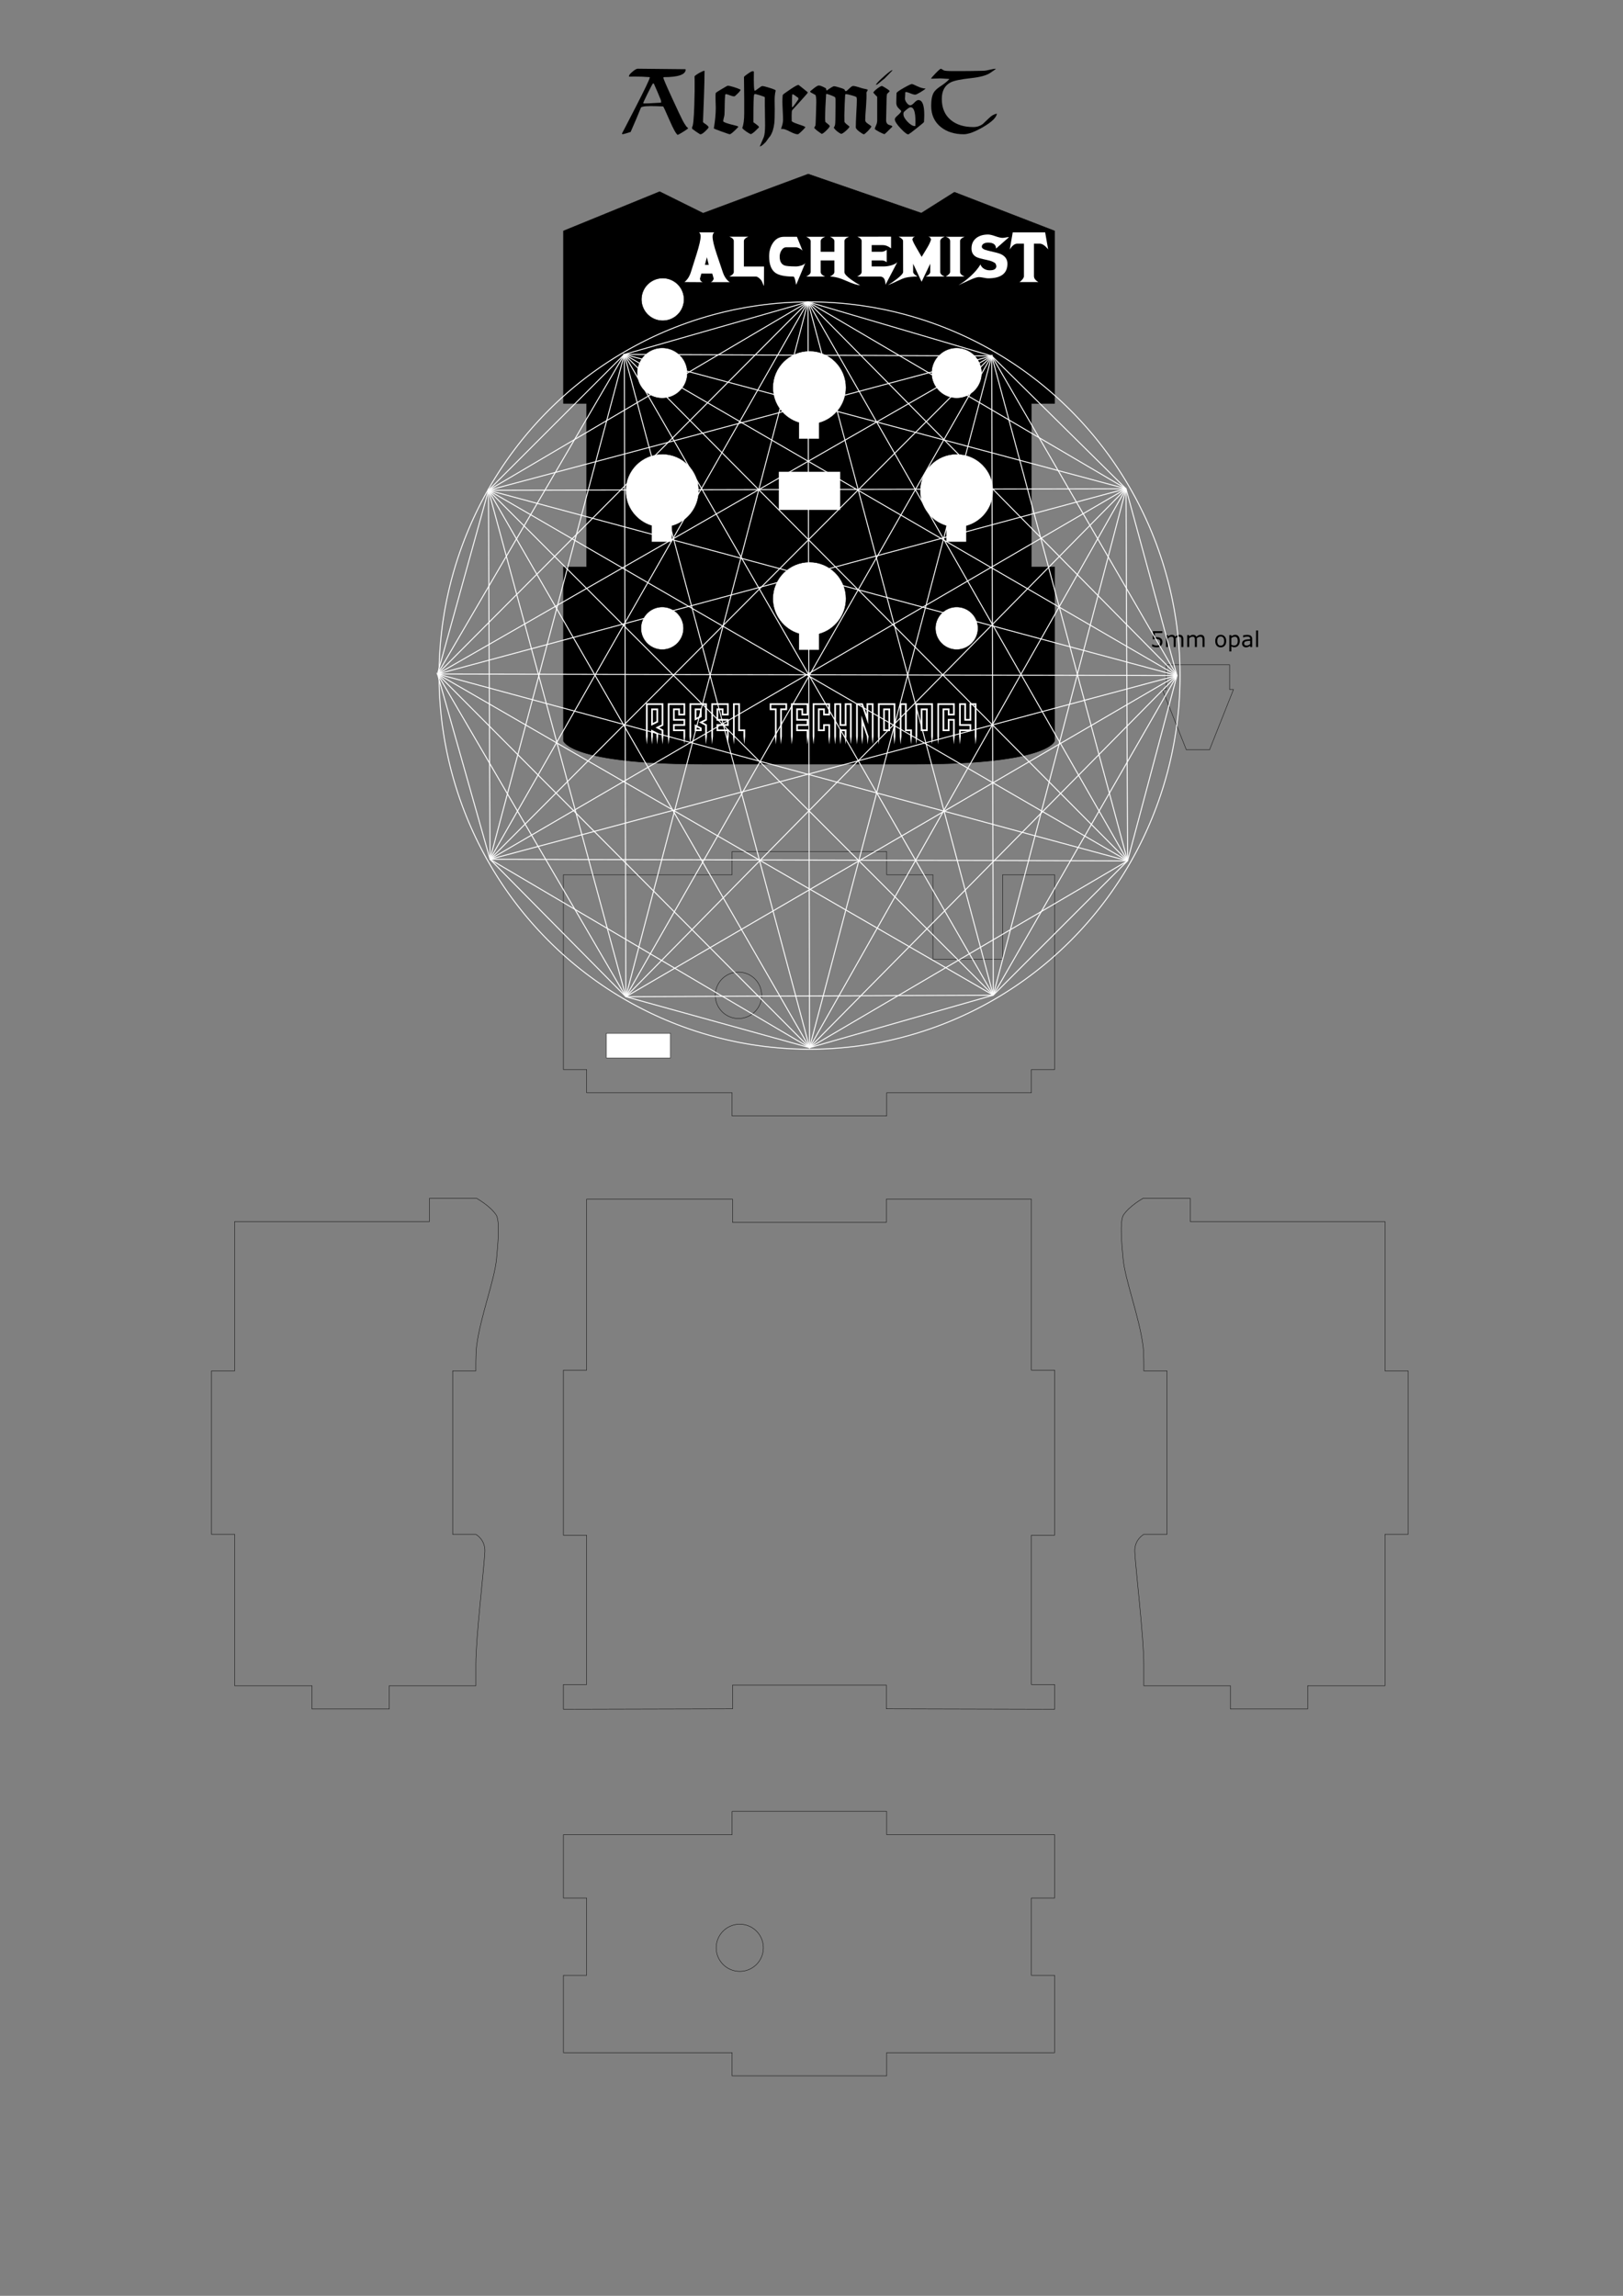 <?xml version="1.0" encoding="UTF-8" standalone="no"?>
<!-- Created with Inkscape (http://www.inkscape.org/) -->

<svg
   xmlns:dc="http://purl.org/dc/elements/1.1/"
   xmlns:cc="http://creativecommons.org/ns#"
   xmlns:rdf="http://www.w3.org/1999/02/22-rdf-syntax-ns#"
   xmlns:svg="http://www.w3.org/2000/svg"
   xmlns="http://www.w3.org/2000/svg"
   xmlns:sodipodi="http://sodipodi.sourceforge.net/DTD/sodipodi-0.dtd"
   xmlns:inkscape="http://www.inkscape.org/namespaces/inkscape"
   width="210mm"
   height="297mm"
   viewBox="0 0 744.094 1052.362"
   id="svg2"
   version="1.1"
   inkscape:version="0.92.2 (5c3e80d, 2017-08-06)"
   sodipodi:docname="MicroLab-proto.svg">
  <rect x="0" y="0" width="744.094" height="1052.362" fill="#808080" stroke="none"/>
  <defs
     id="defs4">
    <g
       id="potgrading" />
  </defs>
  <sodipodi:namedview
     id="base"
     pagecolor="#ffffff"
     bordercolor="#666666"
     borderopacity="1.0"
     inkscape:pageopacity="0.0"
     inkscape:pageshadow="2"
     inkscape:zoom="0.97139869"
     inkscape:cx="270.4001"
     inkscape:cy="895.8493"
     inkscape:document-units="mm"
     inkscape:current-layer="layer1"
     showgrid="false"
     units="mm"
     inkscape:window-width="1368"
     inkscape:window-height="705"
     inkscape:window-x="-8"
     inkscape:window-y="-8"
     inkscape:window-maximized="1" />
  <g
     inkscape:label="Layer 1"
     inkscape:groupmode="layer"
     id="layer1"
     transform="translate(0,4.7244096e-6)">
    <g
       transform="matrix(-1,0,0,1,895.437,-564.929)"
       id="g4163"
       style="stroke-width:0.177;stroke-miterlimit:4;stroke-dasharray:none;fill:#000000">
      <path
         id="path6388"
         d="m 489.097,670.644 70.481,-9e-5 0,10.889 -70.481,0 z"
         style="fill:#000000;stroke:#000000;stroke-width:0.177;stroke-miterlimit:4;stroke-dasharray:none"
         inkscape:connector-curvature="0"
         sodipodi:nodetypes="ccccc" />
      <path
         style="fill:#000000;stroke:#000000;stroke-width:0.177;stroke-linecap:butt;stroke-linejoin:miter;stroke-miterlimit:4;stroke-dasharray:none;stroke-opacity:1"
         d="m 411.931,670.774 45.941,-17.758 15.171,9.579 51.845,-17.891 48.205,17.935 19.909,-9.874 44.116,18.01 0,79.085 -10.631,0 0,74.927 10.631,0 0,79.796 c 0,0 -3.045,10.631 -64.137,10.631 l -48.679,0 -48.679,0 c -61.092,0 -63.693,-10.631 -63.693,-10.631 l 0,-79.796 10.631,0 0,-74.927 -10.631,0 z"
         id="path4165"
         inkscape:connector-curvature="0"
         sodipodi:nodetypes="ccccccccccccscscccccc" />
      <path
         style="fill:#000000;stroke:#000000;stroke-width:0.177;stroke-miterlimit:4;stroke-dasharray:none"
         d="m 489.095,893.495 70.484,0 0,10.886 -70.484,0 z"
         id="rect4167"
         inkscape:connector-curvature="0"
         sodipodi:nodetypes="ccccc" />
    </g>
    <g
       transform="matrix(-1,0,0,1,895.439,-121.087)"
       id="g4163-2"
       style="stroke-width:0.177;stroke-miterlimit:4;stroke-dasharray:none">
      <path
         style="fill:none;stroke:#000000;stroke-width:0.177;stroke-linecap:butt;stroke-linejoin:miter;stroke-miterlimit:4;stroke-dasharray:none;stroke-opacity:1"
         d="m 411.932,904.584 0,-11.339 10.63,0 0,-68.458 -10.63,0 0,-75.635 10.63,0 -3.9e-4,-78.378 66.534,0 0,10.63 70.483,0 0,-10.63 66.911,0 0,78.378 10.63,9.8e-4 0,75.635 -10.63,-9.8e-4 0,68.458 10.63,0 0,11.338 -77.541,-0.201 0,-10.886 -70.485,0 0,10.886 z"
         id="path4165-2"
         inkscape:connector-curvature="0"
         sodipodi:nodetypes="ccccccccccccccccccccccccc" />
    </g>
    <g
       id="g7227"
       transform="translate(139.619,222)"
       style="stroke-width:0.177;stroke-miterlimit:4;stroke-dasharray:none">
      <path
         style="fill:none;stroke:#000000;stroke-width:0.177;stroke-linecap:butt;stroke-linejoin:miter;stroke-opacity:1;stroke-miterlimit:4;stroke-dasharray:none"
         d="m 118.701,178.976 77.335,0 0,-10.63 70.866,0 0,10.63 21.196,0 -0.002,38.707 31.955,0 0,-38.707 23.836,0 0,32.598 7.9e-4,0 3.9e-4,35.433 -5e-4,0 -5e-4,0 0,21.258 -10.629,0 0,10.631 -66.356,0 0,10.631 -70.866,0 0,-10.631 -66.707,4e-4 10e-4,-10.631 -10.631,0 0.001,-56.691 -3.1e-4,-1e-4 z"
         id="path7229"
         inkscape:connector-curvature="0"
         sodipodi:nodetypes="cccccccccccccccccccccccccccc" />
    </g>
    <g
       transform="translate(65.165,-121.474)"
       id="g7240"
       style="stroke-width:0.177;stroke-miterlimit:4;stroke-dasharray:none">
      <path
         sodipodi:nodetypes="cssccccasscccccccccccccccccccccccc"
         inkscape:connector-curvature="0"
         id="path7242"
         d="m 459.233,894.198 0,-9.83 c 0,-12.243 -3.646,-42.69 -4.131,-51.517 -0.31,-5.648 4.133,-8.065 4.133,-8.065 l 10.631,0 5.8e-4,-74.927 -10.63,0 c 0,0 0.131,-7.637 -0.354,-11.411 -1.745,-13.578 -8.198,-29.963 -9.147,-40.038 -0.608,-6.461 -1.614,-17.352 0.197,-20.048 2.835,-4.222 8.949,-7.589 8.949,-7.589 l 21.615,0 0,10.63 0,-10e-5 0,-9e-5 0,0 0,0 0,0 0,0 c 25.394,0 31.298,0 56.692,0 l 0,0 0,0 0,1.9e-4 32.601,0 -9.2e-4,68.456 10.629,0 0,74.927 -10.629,0 1.4e-4,69.412 -35.433,0 0,10.63 -35.433,0 0,-10.63 z"
         style="fill:none;stroke:#000000;stroke-width:0.177;stroke-linecap:butt;stroke-linejoin:miter;stroke-opacity:1;stroke-miterlimit:4;stroke-dasharray:none" />
    </g>
    <g
       id="g7315"
       transform="translate(139.622,642.001)"
       style="stroke-width:0.177;stroke-miterlimit:4;stroke-dasharray:none">
      <g
         transform="translate(0,20)"
         id="g7223"
         style="stroke-width:0.177;stroke-miterlimit:4;stroke-dasharray:none">
        <path
           style="fill:none;stroke:#000000;stroke-width:0.177;stroke-linecap:butt;stroke-linejoin:miter;stroke-opacity:1;stroke-miterlimit:4;stroke-dasharray:none"
           d="m 118.698,178.976 77.338,0.002 0,-10.631 70.866,0 0,10.63 76.983,0 0,29.056 -10.63,0 -10e-6,35.433 10.63,0 0,35.432 -76.983,0 0,10.631 -70.866,0 0,-10.631 -77.338,0 0,-35.432 10.629,0 0,-35.433 -10.629,0 z"
           id="rect4192"
           inkscape:connector-curvature="0"
           sodipodi:nodetypes="ccccccccccccccccccccc" />
      </g>
    </g>
    <path
       transform="matrix(2.197,0,0,2.285,9.097,302.781)"
       style="fill:none;stroke:#000000;stroke-width:0.079;stroke-miterlimit:4;stroke-dasharray:none;stroke-opacity:1"
       d="m 154.805,67.156 a 4.838,4.652 0 0 1 -4.838,4.652 4.838,4.652 0 0 1 -4.838,-4.652 4.838,4.652 0 0 1 4.838,-4.652 4.838,4.652 0 0 1 4.838,4.652 z"
       id="path7321" />
    <path
       transform="matrix(2.234,0,0,2.324,4.142,736.766)"
       style="fill:none;stroke:#000000;stroke-width:0.078;stroke-miterlimit:4;stroke-dasharray:none;stroke-opacity:1"
       d="m 154.805,67.156 a 4.838,4.652 0 0 1 -4.838,4.652 4.838,4.652 0 0 1 -4.838,-4.652 4.838,4.652 0 0 1 4.838,-4.652 4.838,4.652 0 0 1 4.838,4.652 z"
       id="path7352" />
    <path
       style="fill:#ffffff;fill-opacity:1;fill-rule:nonzero;stroke:#000000;stroke-width:0.177;stroke-miterlimit:4;stroke-opacity:1;stroke-dasharray:none"
       d="m 277.989,473.614 29.409,0 0,11.337 -29.409,0 z"
       id="rect3126"
       inkscape:connector-curvature="0"
       sodipodi:nodetypes="ccccc" />
    <g
       id="g3168"
       transform="matrix(-1,0,0,1,677.394,-121.474)"
       style="stroke-width:0.177;stroke-miterlimit:4;stroke-dasharray:none">
      <path
         style="fill:none;stroke:#000000;stroke-width:0.177;stroke-linecap:butt;stroke-linejoin:miter;stroke-opacity:1;stroke-miterlimit:4;stroke-dasharray:none"
         d="m 534.354,904.828 0,-10.63 35.434,1e-5 0,-69.412 10.629,0 0,-74.927 -10.629,0 9.2e-4,-68.456 -32.601,0 0,-1.9e-4 0,0 0,0 c -25.394,0 -31.298,0 -56.692,0 l 0,0 0,0 0,0 0,0 0,9e-5 0,10e-5 0,-10.63 -21.615,0 c 0,0 -6.114,3.367 -8.95,7.589 -1.811,2.696 -0.805,13.588 -0.197,20.048 0.949,10.075 7.402,26.46 9.147,40.038 0.485,3.775 0.354,11.411 0.354,11.411 l 10.63,0 -5.8e-4,74.927 -10.631,0 c 0,0 -4.444,2.417 -4.133,8.065 0.485,8.827 4.134,39.274 4.134,51.517 l 0,9.83 39.685,-1e-5 0,10.63 z"
         id="path3170"
         inkscape:connector-curvature="0"
         sodipodi:nodetypes="cccccccccccccccccccccssaccccsscccc" />
    </g>
    <g
       id="g8425"
       transform="translate(-354.304,0)"
       style="stroke:#000000;stroke-width:0.177;stroke-miterlimit:4;stroke-dasharray:none;fill:#ffffff">
      <path
         id="path7876"
         style="fill:#ffffff;stroke:#000000;stroke-width:0.177;stroke-miterlimit:4;stroke-dasharray:none"
         d="m 725.421,160.919 c -9.258,0 -16.787,7.496 -16.787,16.752 0,7.568 5.035,13.981 11.923,16.062 l 0,7.466 9.329,5e-4 0,-7.369 c 7.073,-1.965 12.285,-8.462 12.285,-16.162 10e-4,-9.256 -7.495,-16.751 -16.751,-16.751 z"
         inkscape:connector-curvature="0" />
      <path
         id="path7926"
         style="fill:#ffffff;stroke:#000000;stroke-width:0.177;stroke-miterlimit:4;stroke-dasharray:none"
         d="m 657.921,208.169 c -9.258,0 -16.787,7.496 -16.787,16.752 0,7.568 5.035,13.981 11.923,16.062 l 0,7.466 9.329,4.9e-4 0,-7.369 c 7.073,-1.965 12.285,-8.462 12.285,-16.162 10e-4,-9.256 -7.495,-16.751 -16.751,-16.751 z"
         inkscape:connector-curvature="0" />
      <path
         id="path7976"
         style="fill:#ffffff;stroke:#000000;stroke-width:0.177;stroke-miterlimit:4;stroke-dasharray:none"
         d="m 792.921,208.169 c -9.258,0 -16.787,7.496 -16.787,16.752 0,7.568 5.035,13.981 11.923,16.062 l 0,7.466 9.329,4.9e-4 0,-7.369 c 7.073,-1.965 12.285,-8.462 12.285,-16.162 10e-4,-9.256 -7.495,-16.751 -16.751,-16.751 z"
         inkscape:connector-curvature="0" />
      <path
         id="path8026"
         style="fill:#ffffff;stroke:#000000;stroke-width:0.177;stroke-miterlimit:4;stroke-dasharray:none"
         d="m 725.421,257.669 c -9.258,0 -16.787,7.496 -16.787,16.752 0,7.568 5.035,13.981 11.923,16.062 l 0,7.466 9.329,5e-4 0,-7.369 c 7.073,-1.965 12.285,-8.462 12.285,-16.162 10e-4,-9.256 -7.495,-16.751 -16.751,-16.751 z"
         inkscape:connector-curvature="0" />
      <path
         style="fill:#ffffff;stroke:#000000;stroke-width:0.177;stroke-miterlimit:4;stroke-dasharray:none"
         d="m 667.665,288 a 9.744,9.744 0 0 1 -9.744,9.744 9.744,9.744 0 0 1 -9.744,-9.744 9.744,9.744 0 0 1 9.744,-9.744 9.744,9.744 0 0 1 9.744,9.744 z"
         id="circle8076" />
      <path
         style="fill:#ffffff;stroke:#000000;stroke-width:0.177;stroke-miterlimit:4;stroke-dasharray:none"
         d="m 802.665,288 a 9.744,9.744 0 0 1 -9.744,9.744 9.744,9.744 0 0 1 -9.744,-9.744 9.744,9.744 0 0 1 9.744,-9.744 9.744,9.744 0 0 1 9.744,9.744 z"
         id="circle8078" />
      <path
         style="fill:#ffffff;stroke:#000000;stroke-width:0.177;stroke-miterlimit:4;stroke-dasharray:none"
         d="m 667.89,137.25 a 9.744,9.744 0 0 1 -9.744,9.744 9.744,9.744 0 0 1 -9.744,-9.744 9.744,9.744 0 0 1 9.744,-9.744 9.744,9.744 0 0 1 9.744,9.744 z"
         id="circle8080" />
      <path
         style="fill:#ffffff;stroke:#000000;stroke-width:0.177;stroke-miterlimit:4;stroke-dasharray:none"
         d="m 711.248,216.142 h 28.346 v 17.717 h -28.346 z"
         id="rect8082" />
      <path
         style="fill:#ffffff;stroke:#000000;stroke-width:0.177;stroke-miterlimit:4;stroke-dasharray:none"
         d="m 669.437,171 a 11.516,11.516 0 0 1 -11.516,11.516 11.516,11.516 0 0 1 -11.516,-11.516 11.516,11.516 0 0 1 11.516,-11.516 11.516,11.516 0 0 1 11.516,11.516 z"
         id="circle8084" />
      <path
         style="fill:#ffffff;stroke:#000000;stroke-width:0.177;stroke-miterlimit:4;stroke-dasharray:none"
         d="m 804.437,171 a 11.516,11.516 0 0 1 -11.516,11.516 11.516,11.516 0 0 1 -11.516,-11.516 11.516,11.516 0 0 1 11.516,-11.516 11.516,11.516 0 0 1 11.516,11.516 z"
         id="circle8086" />
    </g>
    <path
       style="fill:none;stroke:#000000;stroke-width:0.177;stroke-miterlimit:4;stroke-dasharray:none;stroke-opacity:1"
       d="m 534.685,304.724 29.055,0 0,11.339 1.772,0 -10.984,27.638 -10.63,0 -10.984,-27.638 1.772,0 z"
       id="path16016"
       inkscape:connector-curvature="0"
       sodipodi:nodetypes="ccccccccc" />
    <g
       aria-label="5mm opal"
       style="font-style:normal;font-variant:normal;font-weight:normal;font-stretch:normal;line-height:0%;font-family:'Helvetica LT Std';-inkscape-font-specification:'Helvetica LT Std';letter-spacing:0px;word-spacing:0px;fill:#000000;fill-opacity:1;stroke:none;stroke-width:1px;stroke-linecap:butt;stroke-linejoin:miter;stroke-opacity:1"
       id="text6546">
      <path
         d="m 532.944,294.279 q 0,0.508 -0.186,0.972 -0.186,0.464 -0.508,0.781 -0.352,0.342 -0.84,0.527 -0.483,0.181 -1.123,0.181 -0.596,0 -1.147,-0.127 -0.552,-0.122 -0.933,-0.298 v -1.03 h 0.068 q 0.4,0.254 0.938,0.435 0.537,0.176 1.055,0.176 0.347,0 0.669,-0.098 0.327,-0.098 0.581,-0.342 0.215,-0.21 0.322,-0.503 0.112,-0.293 0.112,-0.679 0,-0.376 -0.132,-0.635 -0.127,-0.259 -0.356,-0.415 -0.254,-0.186 -0.62,-0.259 -0.361,-0.078 -0.811,-0.078 -0.43,0 -0.83,0.059 -0.396,0.059 -0.684,0.117 v -3.745 h 4.375 v 0.854 h -3.433 v 1.934 q 0.21,-0.019 0.43,-0.029 0.22,-0.01 0.381,-0.01 0.591,0 1.035,0.103 0.444,0.098 0.815,0.352 0.391,0.269 0.605,0.693 0.215,0.425 0.215,1.064 z"
         style="font-size:10px;line-height:1.25"
         id="path4166" />
      <path
         d="m 542.524,296.589 h -0.918 v -3.105 q 0,-0.352 -0.034,-0.679 -0.029,-0.327 -0.132,-0.522 -0.112,-0.21 -0.322,-0.317 -0.21,-0.107 -0.605,-0.107 -0.386,0 -0.771,0.195 -0.386,0.19 -0.771,0.488 0.015,0.112 0.024,0.264 0.01,0.146 0.01,0.293 v 3.491 h -0.918 v -3.105 q 0,-0.361 -0.034,-0.684 -0.029,-0.327 -0.132,-0.522 -0.112,-0.21 -0.322,-0.312 -0.21,-0.107 -0.605,-0.107 -0.376,0 -0.757,0.186 -0.376,0.186 -0.752,0.474 v 4.072 h -0.918 v -5.454 h 0.918 v 0.605 q 0.43,-0.356 0.854,-0.557 0.43,-0.2 0.913,-0.2 0.557,0 0.942,0.234 0.391,0.234 0.581,0.649 0.557,-0.469 1.016,-0.674 0.459,-0.21 0.981,-0.21 0.898,0 1.323,0.547 0.43,0.542 0.43,1.519 z"
         style="font-size:10px;line-height:1.25"
         id="path4168" />
      <path
         d="m 552.251,296.589 h -0.918 v -3.105 q 0,-0.352 -0.034,-0.679 -0.029,-0.327 -0.132,-0.522 -0.112,-0.21 -0.322,-0.317 -0.21,-0.107 -0.605,-0.107 -0.386,0 -0.771,0.195 -0.386,0.19 -0.771,0.488 0.015,0.112 0.024,0.264 0.01,0.146 0.01,0.293 v 3.491 h -0.918 v -3.105 q 0,-0.361 -0.034,-0.684 -0.029,-0.327 -0.132,-0.522 -0.112,-0.21 -0.322,-0.312 -0.21,-0.107 -0.605,-0.107 -0.376,0 -0.757,0.186 -0.376,0.186 -0.752,0.474 v 4.072 h -0.918 v -5.454 h 0.918 v 0.605 q 0.43,-0.356 0.855,-0.557 0.43,-0.2 0.913,-0.2 0.557,0 0.942,0.234 0.391,0.234 0.581,0.649 0.557,-0.469 1.016,-0.674 0.459,-0.21 0.981,-0.21 0.898,0 1.323,0.547 0.43,0.542 0.43,1.519 z"
         style="font-size:10px;line-height:1.25"
         id="path4170" />
      <path
         d="m 562.182,293.864 q 0,1.333 -0.684,2.104 -0.684,0.771 -1.831,0.771 -1.157,0 -1.841,-0.771 -0.679,-0.771 -0.679,-2.104 0,-1.333 0.679,-2.104 0.684,-0.776 1.841,-0.776 1.147,0 1.831,0.776 0.684,0.771 0.684,2.104 z m -0.947,0 q 0,-1.06 -0.415,-1.572 -0.415,-0.518 -1.152,-0.518 -0.747,0 -1.162,0.518 -0.41,0.513 -0.41,1.572 0,1.025 0.415,1.558 0.415,0.527 1.157,0.527 0.732,0 1.147,-0.522 0.42,-0.527 0.42,-1.562 z"
         style="font-size:10px;line-height:1.25"
         id="path4172" />
      <path
         d="m 568.408,293.796 q 0,0.664 -0.19,1.216 -0.19,0.547 -0.537,0.928 -0.322,0.361 -0.762,0.562 -0.435,0.195 -0.923,0.195 -0.425,0 -0.771,-0.093 -0.342,-0.093 -0.698,-0.288 v 2.285 h -0.918 v -7.466 h 0.918 v 0.571 q 0.366,-0.308 0.82,-0.513 0.459,-0.21 0.977,-0.21 0.986,0 1.533,0.747 0.552,0.742 0.552,2.065 z m -0.947,0.024 q 0,-0.986 -0.337,-1.475 -0.337,-0.488 -1.035,-0.488 -0.396,0 -0.796,0.171 -0.4,0.171 -0.767,0.449 v 3.091 q 0.391,0.176 0.669,0.239 0.283,0.064 0.64,0.064 0.767,0 1.196,-0.518 0.43,-0.518 0.43,-1.533 z"
         style="font-size:10px;line-height:1.25"
         id="path4174" />
      <path
         d="m 574.077,296.589 h -0.913 v -0.581 q -0.122,0.083 -0.332,0.234 -0.205,0.146 -0.4,0.234 -0.229,0.112 -0.527,0.186 -0.298,0.078 -0.698,0.078 -0.737,0 -1.25,-0.488 -0.513,-0.488 -0.513,-1.245 0,-0.62 0.264,-1.001 0.269,-0.386 0.762,-0.605 0.498,-0.22 1.196,-0.298 0.698,-0.078 1.499,-0.117 v -0.142 q 0,-0.312 -0.112,-0.518 -0.107,-0.205 -0.312,-0.322 -0.195,-0.112 -0.469,-0.151 -0.273,-0.039 -0.571,-0.039 -0.361,0 -0.806,0.098 -0.444,0.093 -0.918,0.273 h -0.049 v -0.933 q 0.269,-0.073 0.776,-0.161 0.508,-0.088 1.001,-0.088 0.576,0 1.001,0.098 0.43,0.093 0.742,0.322 0.308,0.225 0.469,0.581 0.161,0.356 0.161,0.884 z m -0.913,-1.343 v -1.519 q -0.42,0.024 -0.991,0.073 -0.566,0.049 -0.898,0.142 -0.396,0.112 -0.64,0.352 -0.244,0.234 -0.244,0.649 0,0.469 0.283,0.708 0.283,0.234 0.864,0.234 0.483,0 0.884,-0.186 0.4,-0.19 0.742,-0.454 z"
         style="font-size:10px;line-height:1.25"
         id="path4176" />
      <path
         d="m 576.782,296.589 h -0.918 v -7.598 h 0.918 z"
         style="font-size:10px;line-height:1.25"
         id="path4178" />
    </g>
    <g
       aria-label="AlchemisT"
       style="font-style:normal;font-variant:normal;font-weight:normal;font-stretch:normal;font-size:38.381px;line-height:1.25;font-family:'Typographer Uncialgotisch';-inkscape-font-specification:'Typographer Uncialgotisch';letter-spacing:0px;word-spacing:0px;fill:#ffffff;fill-opacity:1;stroke:none;stroke-width:0.96"
       id="text61-3">
      <path
         d="m 324.064,117.891 -0.872,3.503 h 1.76 z m 10.544,11.45 h -8.716 q 0.872,-0.325 1.333,-1.555 l -0.667,-2.375 h -5.007 l -0.667,2.375 0.273,0.854 q 0.496,0.479 0.957,0.701 l -8.306,-0.051 q 2.017,-1.589 2.974,-4.648 0.735,-2.273 2.598,-8.22 1.846,-5.896 1.846,-8.084 0,-1.196 -0.735,-1.829 h 6.973 q -0.769,0.632 -0.769,1.965 0,2.375 1.897,8.015 0.786,2.256 2.751,8.152 1.111,3.35 3.264,4.7 z"
         style="font-size:35px;stroke-width:0.96"
         id="path4181" />
      <path
         d="m 343.068,108.508 q -2.017,0.854 -2.017,2 v 11.655 h 9.229 l -0.034,8.921 q -0.256,-0.376 -0.649,-1.418 -0.376,-0.974 -0.718,-1.35 -1.401,-1.538 -2.239,-1.538 h -12.253 q 2.034,-1.042 2.034,-2.102 v -14.167 q 0,-1.23 -2,-2 z"
         style="font-size:35px;stroke-width:0.96"
         id="path4183" />
      <path
         d="m 365.371,108.543 2.546,6.306 q -1.641,-1.504 -3.179,-1.504 h -4.238 q -1.401,0 -2.29,1.521 -0.752,1.282 -0.752,2.734 0,3.213 2.188,4.067 1.077,0.427 5.093,0.461 0.051,0 0.103,0 1.179,0 2.41,-0.376 1.641,-0.496 2,-1.316 l -4.238,10.117 q -0.103,-0.581 -0.427,-2.068 -0.393,-1.709 -0.872,-1.709 -5.793,0 -8.186,-1.692 -2.905,-2.051 -2.905,-7.588 0,-3.418 1.624,-5.964 1.897,-2.991 5.178,-2.991 z"
         style="font-size:35px;stroke-width:0.96"
         id="path4185" />
      <path
         d="m 380.529,126.778 q 2.017,-1.06 2.017,-2.102 v -5.281 h -6.289 v 5.281 q 0,1.179 2.034,2.102 h -8.647 q 2.017,-1.06 2.017,-2.102 v -14.167 q 0,-1.025 -2.017,-1.965 h 8.647 q -2.034,0.837 -2.034,1.965 v 4.888 h 6.289 v -4.888 q 0,-1.06 -1.982,-1.965 h 8.647 q -2.068,0.837 -2.068,1.965 v 14.236 q 0,1.179 3.059,3.401 1.965,1.436 4.153,2.615 -2.034,-0.085 -6.46,-2.068 -4.272,-1.914 -7.366,-1.914 z"
         style="font-size:35px;stroke-width:0.96"
         id="path4187" />
      <path
         d="m 393.005,126.778 q 2.034,-1.042 2.034,-2.102 v -14.167 q 0,-1.23 -2,-2 l 15.483,-0.034 v 5.383 q -1.88,-1.504 -3.828,-1.504 h -5.059 v 3.042 h 4.648 q 1.008,0 2.239,-0.872 v 5.674 q -0.974,-0.803 -2.239,-0.803 h -4.648 v 2.734 h 5.52 q 1.624,0 3.315,-0.461 2.051,-0.564 2.922,-1.504 l -5.435,10.391 q 0,-3.777 -2.478,-3.777 z"
         style="font-size:35px;stroke-width:0.96"
         id="path4189" />
      <path
         d="m 412.026,108.508 h 7.383 l -0.735,0.376 -0.41,0.82 q 0.256,1.111 1.931,3.982 l 2.358,4.067 2.41,-3.965 q 1.555,-2.563 1.897,-4.084 l -0.444,-0.855 -0.735,-0.342 h 7.417 q -2.034,0.82 -2.034,2 v 14.167 q 0,1.248 2.034,2.102 h -8.682 q 2.068,-1.025 2.068,-2.102 v -3.777 l -3.965,8.254 -3.879,-8.254 v 3.777 q 0,0.53 0.786,1.23 0.598,0.547 1.248,0.872 -3.384,0 -5.452,0.513 -1.384,0.342 -3.555,1.401 -2.769,1.35 -4.648,2.034 1.829,-1.06 4.033,-2.751 3.008,-2.307 3.008,-3.298 l -0.034,-14.167 q 0,-0.974 -2,-2 z"
         style="font-size:35px;stroke-width:0.96"
         id="path4191" />
      <path
         d="m 440.156,110.508 v 14.167 q 0,1.179 2.068,2.102 h -8.647 q 0.666,-0.359 1.248,-0.872 0.786,-0.701 0.786,-1.23 v -14.167 q 0,-1.35 -2.034,-1.965 h 8.647 q -2.068,0.837 -2.068,1.965 z"
         style="font-size:35px;stroke-width:0.96"
         id="path4193" />
      <path
         d="m 453.024,127.581 q -0.718,0 -2.119,-0.291 -1.401,-0.273 -2.119,-0.273 -1.299,0 -4.597,1.521 l -4.751,2.188 q 2.922,-1.709 5.605,-4.187 2.922,-2.683 4.478,-5.332 0.427,1.299 1.675,2.034 1.145,0.667 2.598,0.667 3.008,0 3.008,-2 l -0.342,-1.042 q -0.974,-1.077 -4.016,-1.709 -3.708,-0.769 -4.751,-1.316 -2.29,-1.196 -2.29,-3.914 0,-3.179 2.29,-4.888 2.051,-1.538 5.332,-1.538 1.145,0 3.315,0.769 2.17,0.769 3.298,0.769 0.479,0 1.401,-0.171 0.923,-0.188 1.401,-0.188 l 0.103,0.034 -0.103,0.137 -5.776,5.076 q -0.085,-2.717 -3.64,-2.717 -1.094,0 -1.88,0.393 -1.025,0.513 -1.025,1.487 0,1.179 3.042,1.846 4.495,0.991 5.674,1.538 3.042,1.418 3.042,4.392 0,6.716 -8.853,6.716 z"
         style="font-size:35px;stroke-width:0.96"
         id="path4195" />
      <path
         d="m 476.062,129.29 h -8.647 q 0.701,-0.461 1.299,-1.179 0.735,-0.889 0.735,-1.538 v -14.885 h -3.042 q -1.777,0 -3.469,2.666 l 1.367,-7.844 h 14.868 l 1.367,7.81 q -2.085,-2.632 -3.879,-2.632 h -2.632 v 14.885 q 0,1.538 2.034,2.717 z"
         style="font-size:35px;stroke-width:0.96"
         id="path4197" />
    </g>
    <g
       transform="matrix(0.441,0,0,0.441,129.509,-481.832)"
       id="g656-0_1_-6-4"
       style="fill:#ffffff">
      <path
         d="m 379.623,1857.944 -0.912,8.363 -0.828,-8.363 v -34.359 h 18.071 v 23.126 l -4.311,2.176 4.311,2.231 v 6.81 l -0.916,8.379 -0.828,-8.363 v -5.747 l -6.4,-3.375 6.4,-3.183 v -20.31 h -14.59 v 32.615 z m 10.889,-28.917 v 14.312 l -7.186,3.635 v -17.946 h 7.186 z m -6.356,37.283 -0.828,-8.329 v -7.07 l 7.186,3.673 v 3.358 l -0.916,8.371 -0.828,-8.363 v -2.303 l -3.701,-1.921 v 4.224 z m 4.615,-35.539 h -3.701 v 13.337 l 3.701,-1.869 z"
         inkscape:connector-curvature="0"
         id="path658-4_1_-1-0"
         style="fill:#ffffff" />
      <path
         d="m 418.645,1857.944 -0.915,8.363 -0.828,-8.363 v -5.398 h -10.889 v -7.231 h 10.889 v -3.657 h -10.889 v -12.673 h 7.186 v 5.442 h 3.703 v -9.102 h -14.591 v 32.618 l -0.912,8.363 -0.828,-8.363 v -34.359 h 18.071 v 12.584 h -7.186 v -5.442 h -3.701 v 9.185 h 10.887 v 7.145 h -10.887 v 3.745 h 10.887 v 7.142 h 0.003 z"
         inkscape:connector-curvature="0"
         id="path660-80_1_-5-6"
         style="fill:#ffffff" />
      <path
         d="m 441.202,1857.936 -0.914,8.371 -0.828,-8.357 v -11.189 l -6.378,-3.35 6.378,-3.192 v -14.893 h -14.59 v 32.618 l -0.914,8.363 -0.825,-8.363 v -34.359 h 18.071 v 17.706 l -4.296,2.17 4.296,2.223 z m -5.442,-28.909 v 8.867 l -7.186,3.635 v -12.501 h 7.186 z m 0,20.053 v 3.421 h -7.186 v -7.056 z m -1.744,-18.309 h -3.698 v 7.926 l 3.698,-1.874 z m 0,19.378 -3.698,-1.871 v 2.483 h 3.698 z"
         inkscape:connector-curvature="0"
         id="path662-4_1_-9-2"
         style="fill:#ffffff" />
      <path
         d="m 463.893,1857.944 -0.916,8.363 -0.828,-8.363 v -5.398 h -10.887 v -7.231 h 10.887 v -3.657 h -10.887 v -12.673 h 7.186 v 5.442 h 3.701 v -9.102 h -14.591 v 32.618 l -0.911,8.363 -0.828,-8.363 v -34.359 h 18.071 v 12.584 h -7.186 v -5.442 H 453 v 9.185 h 10.89 v 7.145 H 453 v 3.745 h 10.89 v 7.142 h 0.003 z"
         inkscape:connector-curvature="0"
         id="path664-2_1_-4-9"
         style="fill:#ffffff" />
      <path
         d="m 481.009,1857.944 -0.916,8.363 -0.828,-8.363 v -5.398 h -5.442 v -27.22 h -3.704 v 32.618 l -0.911,8.363 -0.828,-8.363 v -34.359 h 7.186 v 27.22 h 5.442 v 7.139 z"
         inkscape:connector-curvature="0"
         id="path666-9_1_-9-9"
         style="fill:#ffffff" />
      <path
         d="m 519.158,1857.944 -0.916,8.363 -0.828,-8.363 v -28.958 h 5.442 v -3.66 h -14.591 v 3.66 h 5.442 v 28.958 l -0.911,8.363 -0.828,-8.363 v -27.217 h -5.442 v -7.145 h 18.071 v 7.145 h -5.442 v 27.217 z"
         inkscape:connector-curvature="0"
         id="path668-6_1_-0-0"
         style="fill:#ffffff" />
      <path
         d="m 546.721,1857.944 -0.916,8.363 -0.828,-8.363 v -5.398 H 534.09 v -7.231 h 10.887 v -3.657 H 534.09 v -12.673 h 7.186 v 5.442 h 3.701 v -9.102 h -14.589 v 32.618 l -0.914,8.363 -0.828,-8.363 v -34.359 h 18.071 v 12.584 h -7.186 v -5.442 h -3.701 v 9.185 h 10.887 v 7.145 H 535.83 v 3.745 h 10.887 v 7.142 h 0.004 z"
         inkscape:connector-curvature="0"
         id="path670-1_1_-9-8"
         style="fill:#ffffff" />
      <path
         d="m 569.282,1857.944 -0.916,8.363 -0.825,-8.363 v -10.843 h -3.704 v 5.445 h -7.184 v -23.56 h 7.184 v 5.442 h 3.704 v -9.102 h -14.589 v 32.618 l -0.914,8.363 -0.828,-8.363 v -34.359 h 18.074 v 12.584 h -7.186 v -5.442 h -3.701 v 20.075 h 3.701 v -5.442 h 7.186 v 12.584 z"
         inkscape:connector-curvature="0"
         id="path672-0_1_-1-1"
         style="fill:#ffffff" />
      <path
         d="m 591.749,1857.944 -0.914,8.363 -0.828,-8.363 v -32.618 h -3.701 v 21.775 h -7.186 v -21.775 h -3.701 v 32.618 l -0.914,8.363 -0.828,-8.363 v -34.359 h 7.184 v 21.778 h 3.704 v -21.778 h 7.184 z m -5.44,0 -0.916,8.363 -0.825,-8.363 v -5.442 h -3.704 v 5.442 l -0.914,8.363 -0.828,-8.363 v -7.184 h 7.186 v 7.184 z"
         inkscape:connector-curvature="0"
         id="path674-4_1_-7-3"
         style="fill:#ffffff" />
      <path
         d="m 614.44,1857.944 -0.914,8.363 -0.825,-8.363 v -32.618 h -3.745 v 20.047 l -6.909,-20.047 h -3.939 v 32.618 l -0.914,8.363 -0.828,-8.363 v -34.359 h 6.923 l 3.92,11.452 v -11.452 h 7.231 z m -5.182,-0.017 -0.919,8.382 -0.833,-8.363 -3.953,-11.455 v 11.455 l -0.914,8.363 -0.828,-8.363 v -21.681 z"
         inkscape:connector-curvature="0"
         id="path676-2_1_-7-1"
         style="fill:#ffffff" />
      <path
         d="m 637.128,1857.944 -0.914,8.363 -0.825,-8.363 v -32.618 h -14.591 v 32.618 l -0.914,8.363 -0.828,-8.363 v -34.359 h 18.074 v 34.359 z m -5.445,-28.917 v 23.474 h -7.181 v -23.474 z m -1.738,1.744 h -3.704 v 19.989 h 3.704 z"
         inkscape:connector-curvature="0"
         id="path678-2_1_-1-1"
         style="fill:#ffffff" />
      <path
         d="m 654.374,1857.944 -0.914,8.363 -0.825,-8.363 v -5.398 h -5.445 v -27.22 h -3.704 v 32.618 l -0.911,8.363 -0.828,-8.363 v -34.359 h 7.181 v 27.22 h 5.445 v 7.139 z"
         inkscape:connector-curvature="0"
         id="path680-20_1_-1-0"
         style="fill:#ffffff" />
      <path
         d="m 676.19,1857.944 -0.914,8.363 -0.828,-8.363 v -32.618 h -14.586 v 32.618 l -0.914,8.363 -0.828,-8.363 v -34.359 h 18.071 v 34.359 z m -5.439,-28.917 v 23.474 h -7.186 v -23.474 z m -1.744,1.744 h -3.704 v 19.989 h 3.704 z"
         inkscape:connector-curvature="0"
         id="path682-5_1_-5-3"
         style="fill:#ffffff" />
      <path
         d="m 698.879,1857.944 -0.914,8.363 -0.825,-8.363 v -16.285 h -3.704 v 10.887 h -7.186 v -23.56 h 7.186 v 5.442 h 3.704 v -9.102 h -14.588 v 32.618 l -0.914,8.363 -0.828,-8.363 v -34.359 h 18.071 v 12.584 h -7.183 v -5.442 h -3.704 v 20.075 h 3.704 v -10.89 h 7.183 v 18.032 z"
         inkscape:connector-curvature="0"
         id="path684-5_1_-9-4"
         style="fill:#ffffff" />
      <path
         d="m 721.484,1857.944 -0.914,8.363 -0.828,-8.363 v -32.618 h -3.701 v 16.333 h -7.186 v -16.333 h -3.704 v 19.989 h 10.89 v 7.231 h -10.89 v 5.398 l -0.911,8.363 -0.828,-8.363 v -7.142 H 714.3 v -3.745 h -10.887 v -23.472 h 7.181 v 16.33 h 3.707 v -16.33 h 7.183 z"
         inkscape:connector-curvature="0"
         id="path686-2_1_-7-0"
         style="fill:#ffffff" />
    </g>
    <g
       style="font-style:normal;font-variant:normal;font-weight:normal;font-stretch:normal;font-size:37.5px;line-height:1.25;font-family:'Malgun Gothic';-inkscape-font-specification:'Malgun Gothic';letter-spacing:0px;word-spacing:0px;fill:#000000;fill-opacity:1;stroke:none;stroke-width:0.938"
       id="text895" />
    <g
       aria-label="AlchemisT"
       style="font-style:normal;font-variant:normal;font-weight:normal;font-stretch:normal;font-size:37.5px;line-height:1.25;font-family:'Typographer Uncialgotisch';-inkscape-font-specification:'Typographer Uncialgotisch, Normal';font-variant-ligatures:normal;font-variant-caps:normal;font-variant-numeric:normal;font-feature-settings:normal;text-align:start;letter-spacing:0px;word-spacing:0px;writing-mode:lr-tb;text-anchor:start;fill:#000000;fill-opacity:1;stroke:none;stroke-width:0.938"
       id="text899">
      <path
         d="m 315.493,58.726 q 0,0.3 -2.138,1.613 -2.1,1.312 -2.663,1.5 -1.125,-0.713 -3.75,-6.75 -2.625,-6.075 -2.925,-6.3 l -2.962,-0.113 q -6.112,-0.225 -7.162,0.562 -2.212,5.475 -4.763,11.25 -3.112,1.012 -3.6,1.012 -0.375,0 -0.375,-0.3 0,0.075 6.225,-12 6.225,-12.113 6.525,-13.613 l -0.037,-0.225 q -4.013,-0.3 -7.05,-0.263 l -2.362,0.037 -0.113,-0.188 q 0,-0.713 1.613,-2.062 1.613,-1.387 2.438,-1.387 3.638,0 10.912,0.113 7.312,0.113 10.95,0.113 l 0.113,0.113 q 0,3.525 -10.012,3.525 -0.225,0.075 -0.225,0.263 0,0.675 4.088,9.525 3.562,7.763 4.763,10.088 0.487,1.012 1.65,2.7 0.863,0.863 0.863,0.787 z m -12.375,-11.85 q 0,-0.675 -0.188,-1.125 -1.275,-3.225 -3.112,-7.312 -0.15,-0.225 -0.412,-0.225 -0.338,0.3 -2.438,4.537 -2.062,4.2 -2.062,4.5 l 0.15,0.15 h 0.975 q 1.312,0 3.487,-0.15 2.85,-0.15 3.487,-0.188 z"
         style="stroke-width:0.938"
         id="path4201" />
      <path
         d="m 324.92,58.314 q -0.263,0.637 -1.688,1.95 -1.387,1.275 -1.988,1.275 h -0.3 q -1.538,-0.938 -3.638,-2.513 v -0.787 q 0.713,-0.562 1.012,-10.05 0.225,-7.05 0.15,-11.25 l -0.037,-1.988 q 0.713,-0.713 2.175,-1.538 1.462,-0.825 2.4,-1.012 0,4.763 -0.263,11.812 -0.225,5.888 -0.45,11.775 0.3,0.338 1.387,1.05 0.863,0.6 1.238,1.275 z"
         style="stroke-width:0.938"
         id="path4203" />
      <path
         d="m 339.53,41.139 q 0,0.412 -1.312,1.725 -1.312,1.312 -1.538,1.312 -0.787,0 -1.95,-0.45 -1.275,-0.525 -1.913,-0.6 l -0.338,0.263 q -0.188,1.725 -0.225,4.575 -0.037,3.45 -0.113,4.612 -0.037,0.487 -0.3,1.462 -0.263,0.975 -0.263,1.538 0,0.45 2.888,1.275 1.762,0.487 3.562,0.938 0.487,0.225 0.487,0.3 v 0.037 q -0.562,0.713 -1.913,1.95 -1.575,1.462 -2.025,1.462 -0.338,0 -3.75,-1.238 -3.375,-1.238 -3.562,-1.425 0.9,-5.175 0.9,-9.75 0,0.375 -0.113,-3.375 -0.075,-2.325 0.113,-3.188 0.188,-0.225 2.7,-1.725 2.55,-1.538 2.775,-1.538 0.787,0 2.85,0.637 1.875,0.6 2.812,1.05 0.225,0.113 0.225,0.15 z"
         style="stroke-width:0.938"
         id="path4205" />
      <path
         d="m 355.643,41.439 q -0.338,1.275 -0.45,2.812 -0.075,1.125 -0.037,2.85 0.037,2.775 0.037,2.925 0,4.688 -0.188,6.375 -0.412,3.712 -1.913,6 -0.6,0.675 -1.538,2.025 -0.338,0.637 -1.5,1.65 -1.125,1.012 -1.725,1.087 0.938,-2.175 1.837,-4.312 0.6,-1.575 0.6,-5.475 0,-1.5 -0.075,-6.412 -0.075,-3.975 -0.037,-6.412 -0.3,-0.263 -2.212,-0.863 -1.913,-0.6 -2.475,-0.6 l -0.225,0.338 q -0.338,0.863 -0.338,11.588 v 1.012 q 0.188,0.188 1.425,1.05 0.975,0.675 1.125,1.125 l -0.037,0.225 q -0.863,0.863 -1.762,1.725 -1.125,1.05 -1.95,1.35 -0.75,-0.3 -2.175,-1.275 -1.425,-1.012 -1.725,-1.575 0.9,-2.175 0.9,-6.825 v -6.15 l -0.113,-10.425 q 0.45,-0.562 1.95,-1.575 1.5,-1.05 2.1,-1.05 0.375,0 0.487,0.225 -0.15,8.512 0.412,8.775 0.338,-0.075 1.688,-1.125 1.35,-1.05 1.762,-1.05 0.75,0 3.225,0.787 2.513,0.75 2.925,1.2 z"
         style="stroke-width:0.938"
         id="path4207" />
      <path
         d="m 370.365,42.339 q -0.15,0.375 -0.45,0.713 -2.212,2.55 -6.713,7.463 -0.263,0.3 -0.263,2.475 l 0.037,2.55 q 0.525,0.6 2.962,1.387 2.663,0.825 3.3,1.312 -0.037,0.3 -1.35,1.575 -1.275,1.238 -1.837,1.65 l -0.45,0.075 q -1.05,0 -3.487,-1.238 -2.4,-1.275 -3.487,-1.2 l -0.412,0.037 -0.113,-0.113 q 0,-0.075 0.45,-1.425 0.45,-1.387 0.45,-2.85 0,-1.275 -0.15,-4.088 -0.15,-2.812 -0.15,-4.2 0,-1.613 0.15,-2.925 0.3,-0.45 3.375,-2.513 3.112,-2.1 3.788,-2.1 l 0.15,0.037 q 1.988,1.538 4.2,3.375 z m -4.312,3.188 q 0,-0.75 -0.338,-0.9 -0.338,-0.15 -1.2,-0.825 -0.675,-0.562 -1.087,-0.562 -0.113,0 -0.188,0.037 -0.15,0.45 -0.15,4.838 v 0.938 l 0.113,0.113 q 0.3,0 1.425,-1.613 0.713,-1.012 1.425,-2.025 z"
         style="stroke-width:0.938"
         id="path4209" />
      <path
         d="m 399.519,57.976 q -0.263,0.637 -1.538,1.988 -1.275,1.312 -1.913,1.613 -0.825,-0.263 -2.175,-1.312 -1.538,-1.2 -1.538,-1.875 0,-2.138 0.225,-6.412 0.263,-4.312 0.263,-6.45 0,0 -0.15,-0.975 -0.45,-0.375 -2.288,-0.863 -1.837,-0.525 -2.55,-0.525 l -0.3,0.037 q -0.113,0.15 -0.3,4.575 -0.15,4.125 -0.15,5.1 l 0.037,2.925 q 0.225,0.525 1.012,1.163 1.2,0.938 1.238,0.975 l 0.037,0.188 q -0.075,0.45 -1.65,1.875 -1.575,1.387 -2.212,1.35 -2.212,-1.163 -3.3,-2.775 -0.037,-0.037 0.188,-0.375 0.225,-0.375 0.375,-0.938 0.225,-0.787 0.225,-8.662 v -3.15 q 0,0 -0.15,-0.863 -0.412,-0.338 -1.988,-0.938 -1.575,-0.6 -2.025,-0.6 -0.075,0 -0.15,0.113 -0.45,6.562 -0.45,11.175 0,0.863 0.113,1.575 0.562,0.45 1.125,0.9 0.787,0.6 0.9,1.012 -0.113,0.562 -1.65,2.062 -1.5,1.462 -2.025,1.462 h -0.075 q -0.9,-0.637 -1.8,-1.275 -1.012,-0.75 -1.613,-1.462 0,-0.037 0.6,-1.125 0.075,-0.113 0.225,-5.138 0.15,-4.688 0.15,-5.55 0,-2.475 -0.375,-3.263 -0.037,-0.037 -1.312,-0.713 -1.087,-0.562 -1.087,-0.675 v -0.338 q 0.938,-0.75 1.913,-1.538 1.462,-1.087 1.988,-1.087 0.975,0 3.263,1.275 0.075,0.075 0.15,0.562 0.075,0.45 0.225,0.45 h 0.075 q 2.7,-1.95 3.3,-1.95 0.525,0 2.362,0.562 1.875,0.562 2.288,0.825 0.113,0.075 0.3,0.487 0.225,0.412 0.45,0.412 0.338,0 1.538,-1.2 1.238,-1.2 1.762,-1.2 0.825,0 2.362,0.487 1.8,0.6 2.4,0.713 2.1,0.375 1.988,0.637 -0.225,0.562 -0.6,1.125 0.113,2.325 -0.188,6.375 -0.375,4.537 -0.375,6.338 0,0.825 1.2,1.613 1.462,0.975 1.65,1.275 z"
         style="stroke-width:0.938"
         id="path4211" />
      <path
         d="m 409.101,32.326 -3.638,3.75 q -0.975,0.713 -2.812,2.288 -0.487,0.487 -1.05,0.487 v -0.15 q 0.338,-0.412 1.05,-1.238 1.012,-1.05 3.188,-2.962 2.737,-2.362 3.263,-2.362 z m 0,25.762 q -3.45,3.45 -3.638,3.413 -0.863,-0.263 -2.362,-1.05 -1.725,-0.9 -2.062,-1.387 0.113,-0.525 0.675,-1.762 0.45,-1.012 0.45,-2.025 v -10.912 q -0.825,-0.75 -1.8,-1.913 0.3,-0.675 1.762,-1.8 1.35,-1.05 2.175,-1.275 0.637,0.263 1.875,1.05 1.387,0.863 1.688,1.275 0.075,0.225 -1.163,1.312 -0.225,0.9 -0.225,1.988 0,1.688 -0.113,5.062 -0.113,3.337 -0.113,5.025 0,1.275 0.75,1.837 0.338,0.3 1.35,0.562 0.75,0.188 0.75,0.562 z"
         style="stroke-width:0.938"
         id="path4213" />
      <path
         d="m 424.351,40.576 q -0.3,0.45 -2.288,1.65 -1.95,1.163 -2.438,1.163 -0.825,0 -2.138,-0.562 -1.462,-0.6 -2.138,-0.675 l -0.338,0.225 q 0.037,0.525 -0.037,1.5 -0.075,0.975 -0.075,1.387 0,0.825 0.825,1.913 0.825,1.087 1.613,1.087 0.713,0 1.837,-1.2 1.125,-1.2 1.875,-1.2 2.7,0 2.7,6.75 0,1.163 -0.113,2.962 v 0.338 q -0.263,0.412 -3.413,2.888 -3.112,2.475 -3.638,2.737 -0.787,0.375 -3.562,-2.55 -2.775,-2.925 -2.775,-4.312 0,-0.675 1.387,-1.837 1.387,-1.2 1.575,-1.913 -0.075,-0.188 -1.312,-1.387 -0.975,-0.975 -0.975,-2.362 0,-0.713 0.037,-2.212 0.075,-1.5 0.075,-2.25 0,-0.562 3.263,-2.4 3.15,-1.8 3.788,-1.8 0.375,0 2.513,1.05 2.175,1.012 3.75,1.012 z m -4.65,14.963 q 0,-6.375 -2.25,-6.375 -0.525,0 -1.762,1.012 -1.238,0.975 -1.462,1.5 -0.037,0.075 -0.037,0.675 0,1.462 1.875,3.45 1.913,1.988 3.337,1.988 h 0.15 l 0.113,-0.113 q 0,-0.225 0,-0.637 0.037,-0.412 0.037,-0.6 z"
         style="stroke-width:0.938"
         id="path4215" />
      <path
         d="m 457.065,52.089 q -0.375,2.663 -6.338,6.15 -5.7,3.3 -8.887,3.3 -6.375,0 -10.5,-3.3 -4.425,-3.562 -4.425,-9.75 0,-4.088 1.2,-6.112 0.787,-1.312 3.038,-2.812 2.7,-1.762 4.05,-3.263 l -0.113,-0.113 q -0.525,0 -2.288,-0.15 -1.387,-0.113 -2.25,-0.075 l -3.675,0.113 q 0.037,-0.412 2.062,-2.475 2.025,-2.1 2.475,-2.1 0.075,0 0.637,0.375 0.562,0.375 0.713,0.412 0.787,0.3 4.425,0.3 h 3.375 q 4.537,0 10.537,-0.15 0.938,-0.037 2.775,-0.487 1.875,-0.45 2.737,-0.45 -0.15,0.263 -2.737,1.988 -2.587,1.688 -8.963,2.362 -6.787,0.75 -9,1.875 -4.125,2.062 -4.125,7.612 0,6.263 4.125,9.675 3.862,3.225 10.35,3.225 2.475,0 4.35,-1.425 1.462,-1.387 2.925,-2.775 1.688,-1.65 3.525,-1.95 z"
         style="stroke-width:0.938"
         id="path4217" />
    </g>
    <g
       id="g4861"
       transform="matrix(3.745,0,0,3.745,169.198,-180.294)"
       style="stroke:#ffffff;stroke-width:0.118;stroke-miterlimit:4;stroke-dasharray:none;stroke-opacity:1">
      <path
         style="fill:none;stroke:#ffffff;stroke-width:0.118;stroke-miterlimit:4;stroke-dasharray:none;stroke-opacity:1"
         d="M 99.285,130.83 A 45.357,45.735 0 0 1 53.927,176.565 45.357,45.735 0 0 1 8.57,130.83 45.357,45.735 0 0 1 53.927,85.095 45.357,45.735 0 0 1 99.285,130.83 Z"
         id="path10" />
      <path
         inkscape:connector-curvature="0"
         id="path4523"
         d="M 53.927,176.376 53.738,85.095 31.438,170.14"
         style="fill:none;stroke:#ffffff;stroke-width:0.118;stroke-linecap:butt;stroke-linejoin:miter;stroke-miterlimit:4;stroke-dasharray:none;stroke-opacity:1" />
      <path
         inkscape:connector-curvature="0"
         id="path4525"
         d="M 14.807,153.32 53.738,85.095 8.381,130.641"
         style="fill:none;stroke:#ffffff;stroke-width:0.118;stroke-linecap:butt;stroke-linejoin:miter;stroke-miterlimit:4;stroke-dasharray:none;stroke-opacity:1" />
      <path
         inkscape:connector-curvature="0"
         id="path4527"
         d="M 14.618,108.152 53.738,85.095 31.249,91.521"
         style="fill:none;stroke:#ffffff;stroke-width:0.118;stroke-linecap:butt;stroke-linejoin:miter;stroke-miterlimit:4;stroke-dasharray:none;stroke-opacity:1" />
      <path
         inkscape:connector-curvature="0"
         id="path4529"
         d="M 76.417,169.951 53.738,85.095 92.859,153.509"
         style="fill:none;stroke:#ffffff;stroke-width:0.118;stroke-linecap:butt;stroke-linejoin:miter;stroke-miterlimit:4;stroke-dasharray:none;stroke-opacity:1" />
      <path
         inkscape:connector-curvature="0"
         id="path4531"
         d="M 53.738,85.095 98.907,130.83"
         style="fill:none;stroke:#ffffff;stroke-width:0.118;stroke-linecap:butt;stroke-linejoin:miter;stroke-miterlimit:4;stroke-dasharray:none;stroke-opacity:1" />
      <path
         inkscape:connector-curvature="0"
         id="path4533"
         d="M 92.67,107.963 53.738,85.095 76.228,91.71"
         style="fill:none;stroke:#ffffff;stroke-width:0.118;stroke-linecap:butt;stroke-linejoin:miter;stroke-miterlimit:4;stroke-dasharray:none;stroke-opacity:1" />
      <path
         inkscape:connector-curvature="0"
         id="path4535"
         d="m 76.417,169.951 -22.49,6.426 38.932,-22.868"
         style="fill:none;stroke:#ffffff;stroke-width:0.118;stroke-linecap:butt;stroke-linejoin:miter;stroke-miterlimit:4;stroke-dasharray:none;stroke-opacity:1" />
      <path
         inkscape:connector-curvature="0"
         id="path4537"
         d="M 98.907,130.83 53.927,176.376 92.67,107.963"
         style="fill:none;stroke:#ffffff;stroke-width:0.118;stroke-linecap:butt;stroke-linejoin:miter;stroke-miterlimit:4;stroke-dasharray:none;stroke-opacity:1" />
      <path
         inkscape:connector-curvature="0"
         id="path4539"
         d="M 76.228,91.71 53.927,176.376 31.249,91.521"
         style="fill:none;stroke:#ffffff;stroke-width:0.118;stroke-linecap:butt;stroke-linejoin:miter;stroke-miterlimit:4;stroke-dasharray:none;stroke-opacity:1" />
      <path
         inkscape:connector-curvature="0"
         id="path4541"
         d="M 14.618,108.152 53.927,176.376 8.381,130.641"
         style="fill:none;stroke:#ffffff;stroke-width:0.118;stroke-linecap:butt;stroke-linejoin:miter;stroke-miterlimit:4;stroke-dasharray:none;stroke-opacity:1" />
      <path
         inkscape:connector-curvature="0"
         id="path4543"
         d="M 14.807,153.32 53.927,176.376 31.438,170.14"
         style="fill:none;stroke:#ffffff;stroke-width:0.118;stroke-linecap:butt;stroke-linejoin:miter;stroke-miterlimit:4;stroke-dasharray:none;stroke-opacity:1" />
      <path
         inkscape:connector-curvature="0"
         id="path4545"
         d="M 14.618,108.152 8.381,130.641 31.249,91.521"
         style="fill:none;stroke:#ffffff;stroke-width:0.118;stroke-linecap:butt;stroke-linejoin:miter;stroke-miterlimit:4;stroke-dasharray:none;stroke-opacity:1" />
      <path
         inkscape:connector-curvature="0"
         id="path4547"
         d="M 76.228,91.71 8.381,130.641 92.67,107.963"
         style="fill:none;stroke:#ffffff;stroke-width:0.118;stroke-linecap:butt;stroke-linejoin:miter;stroke-miterlimit:4;stroke-dasharray:none;stroke-opacity:1" />
      <path
         inkscape:connector-curvature="0"
         id="path4549"
         d="M 98.907,130.83 8.381,130.641 92.859,153.509"
         style="fill:none;stroke:#ffffff;stroke-width:0.118;stroke-linecap:butt;stroke-linejoin:miter;stroke-miterlimit:4;stroke-dasharray:none;stroke-opacity:1" />
      <path
         inkscape:connector-curvature="0"
         id="path4551"
         d="M 76.417,169.951 8.381,130.641 31.438,170.14"
         style="fill:none;stroke:#ffffff;stroke-width:0.118;stroke-linecap:butt;stroke-linejoin:miter;stroke-miterlimit:4;stroke-dasharray:none;stroke-opacity:1" />
      <path
         inkscape:connector-curvature="0"
         id="path4553"
         d="m 8.381,130.641 6.426,22.679"
         style="fill:none;stroke:#ffffff;stroke-width:0.118;stroke-linecap:butt;stroke-linejoin:miter;stroke-miterlimit:4;stroke-dasharray:none;stroke-opacity:1" />
      <path
         inkscape:connector-curvature="0"
         id="path4555"
         d="m 92.67,107.963 6.237,22.868 -22.679,-39.121"
         style="fill:none;stroke:#ffffff;stroke-width:0.118;stroke-linecap:butt;stroke-linejoin:miter;stroke-miterlimit:4;stroke-dasharray:none;stroke-opacity:1" />
      <path
         inkscape:connector-curvature="0"
         id="path4557"
         d="M 31.249,91.521 98.907,130.83 14.618,108.152"
         style="fill:none;stroke:#ffffff;stroke-width:0.118;stroke-linecap:butt;stroke-linejoin:miter;stroke-miterlimit:4;stroke-dasharray:none;stroke-opacity:1" />
      <path
         inkscape:connector-curvature="0"
         id="path4559"
         d="M 14.807,153.32 98.907,130.83 31.438,170.14"
         style="fill:none;stroke:#ffffff;stroke-width:0.118;stroke-linecap:butt;stroke-linejoin:miter;stroke-miterlimit:4;stroke-dasharray:none;stroke-opacity:1" />
      <path
         inkscape:connector-curvature="0"
         id="path4561"
         d="m 76.417,169.951 22.49,-39.121 -6.048,22.679"
         style="fill:none;stroke:#ffffff;stroke-width:0.118;stroke-linecap:butt;stroke-linejoin:miter;stroke-miterlimit:4;stroke-dasharray:none;stroke-opacity:1" />
      <path
         inkscape:connector-curvature="0"
         id="path4563"
         d="M 76.228,91.71 31.249,91.521"
         style="fill:none;stroke:#ffffff;stroke-width:0.118;stroke-linecap:butt;stroke-linejoin:miter;stroke-miterlimit:4;stroke-dasharray:none;stroke-opacity:1" />
      <path
         inkscape:connector-curvature="0"
         id="path4565"
         d="M 14.618,108.152 76.228,91.71 14.807,153.32"
         style="fill:none;stroke:#ffffff;stroke-width:0.118;stroke-linecap:butt;stroke-linejoin:miter;stroke-miterlimit:4;stroke-dasharray:none;stroke-opacity:1" />
      <path
         inkscape:connector-curvature="0"
         id="path4567"
         d="m 31.438,170.14 44.79,-78.43 0.189,78.241"
         style="fill:none;stroke:#ffffff;stroke-width:0.118;stroke-linecap:butt;stroke-linejoin:miter;stroke-miterlimit:4;stroke-dasharray:none;stroke-opacity:1" />
      <path
         inkscape:connector-curvature="0"
         id="path4569"
         d="M 92.859,153.509 76.228,91.71 92.67,107.963"
         style="fill:none;stroke:#ffffff;stroke-width:0.118;stroke-linecap:butt;stroke-linejoin:miter;stroke-miterlimit:4;stroke-dasharray:none;stroke-opacity:1" />
      <path
         inkscape:connector-curvature="0"
         id="path4571"
         d="M 92.67,107.963 31.249,91.521 92.859,153.509"
         style="fill:none;stroke:#ffffff;stroke-width:0.118;stroke-linecap:butt;stroke-linejoin:miter;stroke-miterlimit:4;stroke-dasharray:none;stroke-opacity:1" />
      <path
         inkscape:connector-curvature="0"
         id="path4573"
         d="M 31.249,91.521 76.417,169.951"
         style="fill:none;stroke:#ffffff;stroke-width:0.118;stroke-linecap:butt;stroke-linejoin:miter;stroke-miterlimit:4;stroke-dasharray:none;stroke-opacity:1" />
      <path
         inkscape:connector-curvature="0"
         id="path4575"
         d="M 31.438,170.14 31.249,91.521 14.807,153.32"
         style="fill:none;stroke:#ffffff;stroke-width:0.118;stroke-linecap:butt;stroke-linejoin:miter;stroke-miterlimit:4;stroke-dasharray:none;stroke-opacity:1" />
      <path
         inkscape:connector-curvature="0"
         id="path4577"
         d="M 31.249,91.521 14.618,108.152 92.67,107.963"
         style="fill:none;stroke:#ffffff;stroke-width:0.118;stroke-linecap:butt;stroke-linejoin:miter;stroke-miterlimit:4;stroke-dasharray:none;stroke-opacity:1" />
      <path
         inkscape:connector-curvature="0"
         id="path4579"
         d="m 14.618,108.152 78.241,45.357"
         style="fill:none;stroke:#ffffff;stroke-width:0.118;stroke-linecap:butt;stroke-linejoin:miter;stroke-miterlimit:4;stroke-dasharray:none;stroke-opacity:1" />
      <path
         inkscape:connector-curvature="0"
         id="path4581"
         d="M 76.417,169.951 14.618,108.152 31.438,170.14"
         style="fill:none;stroke:#ffffff;stroke-width:0.118;stroke-linecap:butt;stroke-linejoin:miter;stroke-miterlimit:4;stroke-dasharray:none;stroke-opacity:1" />
      <path
         inkscape:connector-curvature="0"
         id="path4583"
         d="m 14.618,108.152 0.189,45.168"
         style="fill:none;stroke:#ffffff;stroke-width:0.118;stroke-linecap:butt;stroke-linejoin:miter;stroke-miterlimit:4;stroke-dasharray:none;stroke-opacity:1" />
      <path
         inkscape:connector-curvature="0"
         id="path4585"
         d="M 92.67,107.963 14.807,153.32"
         style="fill:none;stroke:#ffffff;stroke-width:0.118;stroke-linecap:butt;stroke-linejoin:miter;stroke-miterlimit:4;stroke-dasharray:none;stroke-opacity:1" />
      <path
         inkscape:connector-curvature="0"
         id="path4587"
         d="M 92.67,107.963 31.438,170.14"
         style="fill:none;stroke:#ffffff;stroke-width:0.118;stroke-linecap:butt;stroke-linejoin:miter;stroke-miterlimit:4;stroke-dasharray:none;stroke-opacity:1" />
      <path
         inkscape:connector-curvature="0"
         id="path4589"
         d="m 92.67,107.963 -16.253,61.988"
         style="fill:none;stroke:#ffffff;stroke-width:0.118;stroke-linecap:butt;stroke-linejoin:miter;stroke-miterlimit:4;stroke-dasharray:none;stroke-opacity:1" />
      <path
         inkscape:connector-curvature="0"
         id="path4591"
         d="m 92.67,107.963 0.189,45.546"
         style="fill:none;stroke:#ffffff;stroke-width:0.118;stroke-linecap:butt;stroke-linejoin:miter;stroke-miterlimit:4;stroke-dasharray:none;stroke-opacity:1" />
      <path
         inkscape:connector-curvature="0"
         id="path4776"
         d="m 14.807,153.32 78.052,0.189"
         style="fill:none;stroke:#ffffff;stroke-width:0.118;stroke-linecap:butt;stroke-linejoin:miter;stroke-miterlimit:4;stroke-dasharray:none;stroke-opacity:1" />
      <path
         inkscape:connector-curvature="0"
         id="path4778"
         d="m 31.438,170.14 44.979,-0.189"
         style="fill:none;stroke:#ffffff;stroke-width:0.118;stroke-linecap:butt;stroke-linejoin:miter;stroke-miterlimit:4;stroke-dasharray:none;stroke-opacity:1" />
      <path
         inkscape:connector-curvature="0"
         id="path4780"
         d="m 76.417,169.951 16.442,-16.442"
         style="fill:none;stroke:#ffffff;stroke-width:0.118;stroke-linecap:butt;stroke-linejoin:miter;stroke-miterlimit:4;stroke-dasharray:none;stroke-opacity:1" />
      <path
         inkscape:connector-curvature="0"
         id="path4782"
         d="M 31.438,170.14 14.807,153.32"
         style="fill:none;stroke:#ffffff;stroke-width:0.118;stroke-linecap:butt;stroke-linejoin:miter;stroke-miterlimit:4;stroke-dasharray:none;stroke-opacity:1" />
    </g>
  </g>
</svg>
